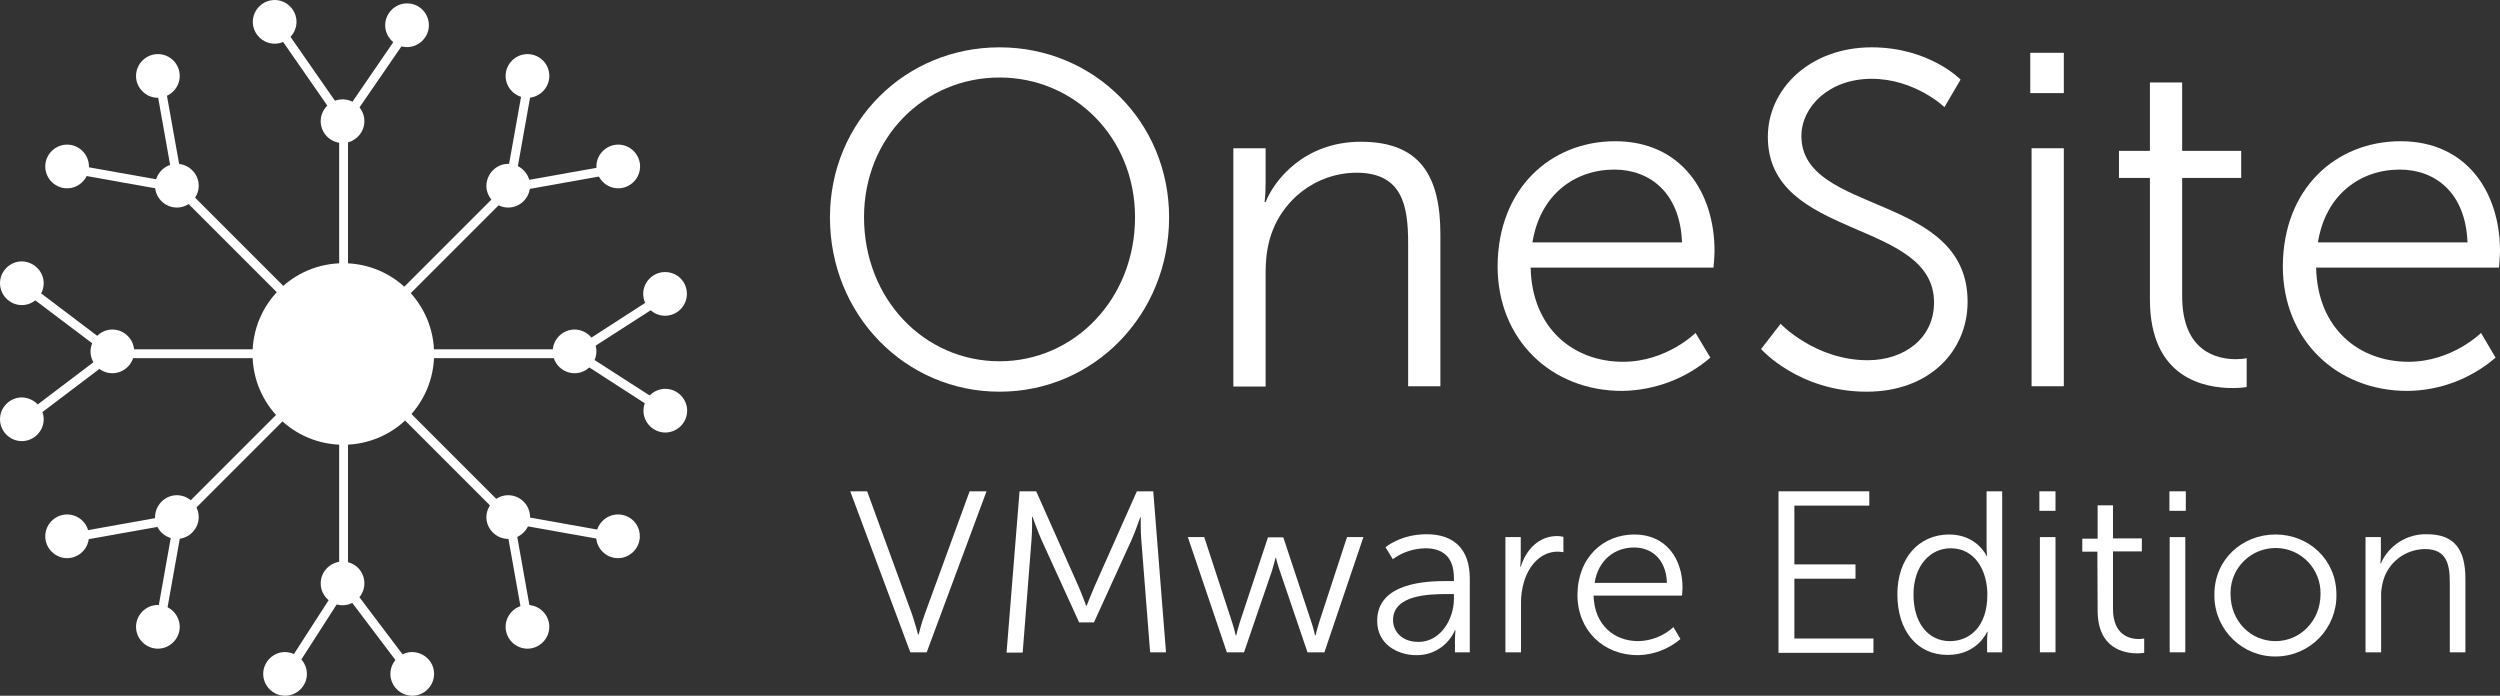 <?xml version="1.0" encoding="utf-8"?>
<!-- Generator: Adobe Illustrator 24.1.3, SVG Export Plug-In . SVG Version: 6.00 Build 0)  -->
<svg version="1.1" id="Layer_1" xmlns="http://www.w3.org/2000/svg" xmlns:xlink="http://www.w3.org/1999/xlink" x="0px" y="0px"
	 viewBox="0 0 961.2 267.5" style="enable-background:new 0 0 961.2 267.5;" xml:space="preserve">
<rect x="0" y="0" width="961.2" height="267.5" fill="#333333" stroke="none"/>
<style type="text/css">
	.st0{fill:#FFFFFF;}
</style>
<g id="Layer_2_1_">
	<g id="Layer_1-2">
		<polygon class="st0" points="70.9,74.4 26.1,66.4 26.7,63 66.6,70.1 59.5,30.2 62.9,29.6 		"/>
		<polygon class="st0" points="132.3,49.9 104.6,10 107.4,8 132.3,43.8 155.8,9.5 158.7,11.5 		"/>
		<rect x="130.4" y="45.1" class="st0" width="3.4" height="181"/>
		<rect x="42" y="134.3" class="st0" width="181" height="3.4"/>
		
			<rect x="130.6" y="45.3" transform="matrix(0.707 -0.707 0.707 0.707 -57.276 133.333)" class="st0" width="3.5" height="181"/>
		
			<rect x="41.8" y="134.1" transform="matrix(0.707 -0.707 0.707 0.707 -57.276 133.333)" class="st0" width="181" height="3.5"/>
		<polygon class="st0" points="9.6,163.5 7.5,160.8 40.5,135.8 7.5,110.9 9.6,108.1 46.2,135.8 		"/>
		<polygon class="st0" points="62.9,242 59.5,241.4 66.6,201.5 26.7,208.6 26.1,205.2 70.9,197.2 		"/>
		<polygon class="st0" points="157.2,260.6 132.4,227.8 111.4,260.5 108.4,258.6 132.2,221.7 160,258.5 		"/>
		<polygon class="st0" points="201.7,242 193.7,197.2 238.5,205.2 237.9,208.6 198,201.5 205.1,241.4 		"/>
		<polygon class="st0" points="255.1,159.7 218.1,135.8 255.1,111.9 257,114.9 224.5,135.8 257,156.7 		"/>
		<polygon class="st0" points="193.7,74.4 201.7,29.6 205.1,30.2 198,70.1 237.9,63 238.5,66.4 		"/>
		<path class="st0" d="M132,101.2L132,101.2c19.3,0,34.9,15.6,34.9,34.9v0c0,19.3-15.6,34.9-34.9,34.9h0
			c-19.3,0-34.9-15.6-34.9-34.9v0C97.1,116.8,112.7,101.2,132,101.2z"/>
		<path class="st0" d="M68,63L68,63c4.6,0,8.4,3.8,8.4,8.4l0,0c0,4.6-3.8,8.4-8.4,8.4h0c-4.6,0-8.4-3.8-8.4-8.4l0,0
			C59.7,66.8,63.4,63,68,63z"/>
		<path class="st0" d="M195.4,63L195.4,63c4.6,0,8.4,3.8,8.4,8.4l0,0c0,4.6-3.8,8.4-8.4,8.4h0c-4.6,0-8.4-3.8-8.4-8.4l0,0
			C187.1,66.8,190.8,63,195.4,63z"/>
		<path class="st0" d="M68,190.4L68,190.4c4.6,0,8.4,3.8,8.4,8.4v0c0,4.6-3.8,8.4-8.4,8.4h0c-4.6,0-8.4-3.8-8.4-8.4v0
			C59.7,194.2,63.4,190.4,68,190.4z"/>
		<path class="st0" d="M195.4,190.4L195.4,190.4c4.6,0,8.4,3.8,8.4,8.4v0c0,4.6-3.8,8.4-8.4,8.4h0c-4.6,0-8.4-3.8-8.4-8.4v0
			C187.1,194.2,190.8,190.4,195.4,190.4z"/>
		<path class="st0" d="M220.9,126.7L220.9,126.7c4.6,0,8.4,3.8,8.4,8.4l0,0c0,4.6-3.8,8.4-8.4,8.4h0c-4.6,0-8.4-3.8-8.4-8.4l0,0
			C212.5,130.5,216.3,126.7,220.9,126.7z"/>
		<path class="st0" d="M43.2,126.7L43.2,126.7c4.6,0,8.4,3.8,8.4,8.4l0,0c0,4.6-3.8,8.4-8.4,8.4l0,0c-4.6,0-8.4-3.8-8.4-8.4l0,0
			C34.9,130.5,38.6,126.7,43.2,126.7z"/>
		<path class="st0" d="M140.1,224.3L140.1,224.3c0,4.6-3.8,8.4-8.4,8.4h0c-4.6,0-8.4-3.8-8.4-8.4v0c0-4.6,3.8-8.4,8.4-8.4h0
			C136.4,215.9,140.1,219.6,140.1,224.3z"/>
		<path class="st0" d="M140.1,46.6L140.1,46.6c0,4.6-3.8,8.4-8.4,8.4l0,0c-4.6,0-8.4-3.8-8.4-8.4v0c0-4.6,3.8-8.4,8.4-8.4l0,0
			C136.4,38.2,140.1,42,140.1,46.6z"/>
		<path class="st0" d="M164.9,9.7L164.9,9.7c0,4.6-3.8,8.4-8.4,8.4l0,0c-4.6,0-8.4-3.8-8.4-8.4v0c0-4.6,3.8-8.4,8.4-8.4l0,0
			C161.2,1.3,164.9,5.1,164.9,9.7z"/>
		<path class="st0" d="M211.2,29.2L211.2,29.2c0,4.6-3.8,8.4-8.4,8.4l0,0c-4.6,0-8.4-3.8-8.4-8.4v0c0-4.6,3.8-8.4,8.4-8.4l0,0
			C207.4,20.8,211.2,24.5,211.2,29.2z"/>
		<path class="st0" d="M246.1,64L246.1,64c0,4.6-3.8,8.4-8.4,8.4l0,0c-4.6,0-8.4-3.8-8.4-8.4v0c0-4.6,3.8-8.4,8.4-8.4l0,0
			C242.3,55.6,246.1,59.4,246.1,64z"/>
		<path class="st0" d="M264.1,113L264.1,113c0,4.6-3.8,8.4-8.4,8.4l0,0c-4.6,0-8.4-3.8-8.4-8.4v0c0-4.6,3.8-8.4,8.4-8.4l0,0
			C260.4,104.6,264.1,108.3,264.1,113z"/>
		<path class="st0" d="M264.2,157.9L264.2,157.9c0,4.6-3.8,8.4-8.4,8.4h0c-4.6,0-8.4-3.8-8.4-8.4v0c0-4.6,3.8-8.4,8.4-8.4h0
			C260.4,149.5,264.2,153.3,264.2,157.9z"/>
		<path class="st0" d="M246,206.2L246,206.2c0,4.6-3.8,8.4-8.4,8.4h0c-4.6,0-8.4-3.8-8.4-8.4v0c0-4.6,3.8-8.4,8.4-8.4h0
			C242.3,197.8,246,201.5,246,206.2z"/>
		<path class="st0" d="M211.2,241L211.2,241c0,4.6-3.8,8.4-8.4,8.4h0c-4.6,0-8.4-3.8-8.4-8.4l0,0c0-4.6,3.8-8.4,8.4-8.4h0
			C207.4,232.6,211.2,236.4,211.2,241z"/>
		<path class="st0" d="M166.9,259.1L166.9,259.1c0,4.6-3.8,8.4-8.4,8.4l0,0c-4.6,0-8.4-3.8-8.4-8.4v0c0-4.6,3.8-8.4,8.4-8.4l0,0
			C163.2,250.8,166.9,254.5,166.9,259.1z"/>
		<path class="st0" d="M118,259.1L118,259.1c0,4.6-3.8,8.4-8.4,8.4l0,0c-4.6,0-8.4-3.8-8.4-8.4l0,0c0-4.6,3.8-8.4,8.4-8.4l0,0
			C114.2,250.8,118,254.5,118,259.1z"/>
		<path class="st0" d="M69.1,241L69.1,241c0,4.6-3.8,8.4-8.4,8.4h0c-4.6,0-8.4-3.8-8.4-8.4l0,0c0-4.6,3.8-8.4,8.4-8.4h0
			C65.3,232.6,69.1,236.4,69.1,241z"/>
		<path class="st0" d="M34.2,206.2L34.2,206.2c0,4.6-3.8,8.4-8.4,8.4h0c-4.6,0-8.4-3.8-8.4-8.4l0,0c0-4.6,3.8-8.4,8.4-8.4h0
			C30.4,197.8,34.2,201.5,34.2,206.2z"/>
		<path class="st0" d="M16.8,161.2L16.8,161.2c0,4.6-3.8,8.4-8.4,8.4h0c-4.6,0-8.4-3.8-8.4-8.4l0,0c0-4.6,3.8-8.4,8.4-8.4h0
			C13,152.9,16.8,156.6,16.8,161.2z"/>
		<path class="st0" d="M16.8,108.9L16.8,108.9c0,4.6-3.8,8.4-8.4,8.4h0c-4.6,0-8.4-3.8-8.4-8.4l0,0c0-4.6,3.8-8.4,8.4-8.4h0
			C13,100.6,16.8,104.3,16.8,108.9z"/>
		<path class="st0" d="M34.2,64L34.2,64c0,4.6-3.8,8.4-8.4,8.4h0c-4.6,0-8.4-3.8-8.4-8.4l0,0c0-4.6,3.8-8.4,8.4-8.4h0
			C30.4,55.6,34.2,59.4,34.2,64z"/>
		<path class="st0" d="M69.1,29.2L69.1,29.2c0,4.6-3.8,8.4-8.4,8.4l0,0c-4.6,0-8.4-3.8-8.4-8.4l0,0c0-4.6,3.8-8.4,8.4-8.4l0,0
			C65.3,20.8,69.1,24.5,69.1,29.2z"/>
		<path class="st0" d="M114,8.4L114,8.4c0,4.6-3.8,8.4-8.4,8.4l0,0c-4.6,0-8.4-3.8-8.4-8.4v0c0-4.6,3.8-8.4,8.4-8.4l0,0
			C110.2,0,114,3.8,114,8.4z"/>
		<path class="st0" d="M384.3,18.2c36.2,0,65.2,28.6,65.2,65.4c0,37.5-29,67-65.2,67s-65.2-29.5-65.2-67
			C319.1,46.8,348,18.2,384.3,18.2z M384.3,138.9c28.8,0,52.1-24,52.1-55.4c0-30.6-23.3-53.7-52.1-53.7c-29,0-52.1,23.1-52.1,53.7
			C332.2,114.9,355.3,138.9,384.3,138.9z"/>
		<path class="st0" d="M474.2,57h12.4v13.4c0,2.4-0.1,4.9-0.4,7.3h0.4c3.3-8.4,14.9-23.2,36.6-23.2c22.6,0,30.6,12.9,30.6,35.6v58.4
			h-12.4v-55c0-14.4-2.2-27.1-19.9-27.1c-15.7,0.1-29.3,10.7-33.4,25.9c-1.1,4-1.5,8.2-1.5,12.4v43.9h-12.4V57z"/>
		<path class="st0" d="M621,54.3c25.3,0,38.2,19.5,38.2,42.2c0,2.2-0.4,6.4-0.4,6.4h-70.3c0.5,23.5,16.6,36.2,35.5,36.2
			c16.8,0,27.9-11.1,27.9-11.1l5.7,9.5c-9.4,8.1-21.4,12.6-33.9,12.8c-27.3,0-47.9-19.7-47.9-47.9C575.9,72.4,596.3,54.3,621,54.3z
			 M646.7,93.2c-0.7-19.1-12.4-28-26-28c-15.3,0-28.6,9.7-31.5,28H646.7z"/>
		<path class="st0" d="M684.6,124.5c0,0,13.3,14,33.5,14c14,0,25.5-8.4,25.5-22.2c0-32.2-63.9-24-63.9-63.7
			c0-18.4,16.2-34.4,39.9-34.4c22.2,0,34.2,12.4,34.2,12.4l-6.2,10.6c0,0-11.3-10.9-28-10.9c-16.4,0-27,10.8-27,22
			c0,30.4,63.9,21.7,63.9,63.7c0,19.1-14.8,34.6-38.8,34.6c-26.2,0-40.6-16.4-40.6-16.4L684.6,124.5z"/>
		<path class="st0" d="M780.6,20.3h12.9v15.5h-12.9V20.3z M781.1,57h12.4v91.5h-12.4V57z"/>
		<path class="st0" d="M826.6,68.4h-11.9V58h11.9V31.7H839V58h22.7v10.4H839v45.5c0,21.5,13.7,24.2,20.6,24.2c1.4,0,2.8-0.1,4.2-0.4
			v11.1c-1.8,0.3-3.5,0.4-5.3,0.4c-10.6,0-31.9-3.5-31.9-34.1L826.6,68.4z"/>
		<path class="st0" d="M923,54.3c25.3,0,38.2,19.5,38.2,42.2c0,2.2-0.4,6.4-0.4,6.4h-70.3c0.5,23.5,16.6,36.2,35.5,36.2
			c16.8,0,27.9-11.1,27.9-11.1l5.6,9.5c-9.4,8.1-21.4,12.7-33.9,12.8c-27.3,0-47.9-19.7-47.9-47.9C877.8,72.4,898.2,54.3,923,54.3z
			 M948.7,93.2c-0.7-19.1-12.4-28-26-28c-15.3,0-28.6,9.7-31.5,28H948.7z"/>
		<path class="st0" d="M326.9,188.9h6.5l17.2,47.1c1.1,3.2,2.4,8,2.4,8h0.2c0,0,1.2-4.9,2.4-8l17.2-47.1h6.5l-23,61.9h-6.3
			L326.9,188.9z"/>
		<path class="st0" d="M392,188.9h6.4l16.2,36.4c1.4,3.2,3,7.6,3,7.6h0.2c0,0,1.7-4.4,3.1-7.6l16.2-36.4h6.3l4.9,61.9h-6.1
			l-3.4-43.3c-0.3-3.3-0.2-8.6-0.2-8.6h-0.2c0,0-1.9,5.5-3.3,8.6l-14.5,31.8h-5.7l-14.5-31.8c-1.4-3.1-3.4-8.8-3.4-8.8h-0.2
			c0,0,0.1,5.5-0.2,8.8l-3.4,43.4H387L392,188.9z"/>
		<path class="st0" d="M456.7,206.5h6.3l10.8,33c0.7,2.1,1.3,4.8,1.3,4.8h0.2c0,0,0.6-2.6,1.3-4.8l10.9-32.9h5.9l10.9,32.9
			c0.7,2.1,1.3,4.8,1.3,4.8h0.2c0,0,0.6-2.6,1.3-4.8l10.8-33h6.3l-15,44.3h-6.5L492,219.3c-0.8-2.2-1.4-4.8-1.4-4.8h-0.2
			c0,0-0.6,2.6-1.3,4.8l-10.8,31.5h-6.6L456.7,206.5z"/>
		<path class="st0" d="M556.5,223.4h2.5v-1.1c0-8.6-4.7-11.5-11-11.5c-4.5,0.1-8.9,1.5-12.5,4.2l-2.8-4.6c0,0,5.8-5,15.8-5
			c10.7,0,16.6,5.9,16.6,17v28.4h-5.7V246c0-1.2,0.1-2.5,0.2-3.7h-0.2c-2.6,5.9-8.4,9.7-14.8,9.6c-7.4,0-15.1-4.3-15.1-13.1
			C529.4,223.8,548.9,223.4,556.5,223.4z M545.4,246.8c8.5,0,13.6-8.8,13.6-16.5v-1.9h-2.5c-7,0-20.9,0.3-20.9,10
			C535.6,242.6,538.8,246.8,545.4,246.8z"/>
		<path class="st0" d="M578.8,206.5h5.9v7.9c0,1.2-0.1,2.4-0.2,3.5h0.2c2.1-6.7,7-11.8,14-11.8c0.8,0,1.6,0.1,2.4,0.3v5.9
			c-0.7-0.1-1.5-0.2-2.2-0.2c-6.2,0-10.9,4.9-12.9,11.4c-0.8,2.8-1.3,5.7-1.2,8.6v18.7h-6L578.8,206.5z"/>
		<path class="st0" d="M628.4,205.5c12.2,0,18.5,9.4,18.5,20.4c0,1.1-0.2,3.1-0.2,3.1h-34c0.3,11.4,8,17.5,17.2,17.5
			c5-0.1,9.8-2,13.5-5.4l2.7,4.6c-4.6,3.9-10.4,6.1-16.4,6.2c-13.2,0-23.2-9.5-23.2-23.2C606.6,214.2,616.5,205.5,628.4,205.5z
			 M640.9,224.1c-0.3-9.2-6-13.6-12.6-13.6c-7.4,0-13.8,4.7-15.2,13.6L640.9,224.1z"/>
		<path class="st0" d="M683.8,188.9h34.9v5.5h-28.8v22.6h23.5v5.5h-23.5v23h30.4v5.5h-36.5V188.9z"/>
		<path class="st0" d="M749.4,205.5c10.8,0,14.5,8.4,14.5,8.4h0.1c-0.1-1.1-0.2-2.2-0.2-3.4v-21.6h6v61.9H764v-4.7
			c0-1.1,0.1-2.1,0.2-3.2H764c0,0-3.6,8.9-15.2,8.9c-11.9,0-19.3-9.5-19.3-23.3C729.5,214.6,737.8,205.5,749.4,205.5z M749.7,246.5
			c7.4,0,14.4-5.3,14.4-17.9c0-9-4.6-17.8-14.1-17.8c-7.8,0-14.3,6.6-14.3,17.8C735.7,239.6,741.4,246.5,749.7,246.5L749.7,246.5z"
			/>
		<path class="st0" d="M784.1,188.9h6.2v7.5h-6.2V188.9z M784.3,206.5h6v44.3h-6V206.5z"/>
		<path class="st0" d="M806.4,212.1h-5.8v-5h5.9v-12.8h5.9V207h11.1v5h-11.1v22c0,10.4,6.6,11.7,10,11.7c0.7,0,1.3-0.1,2-0.2v5.5
			c-0.8,0.1-1.7,0.2-2.5,0.2c-5.1,0-15.4-1.7-15.4-16.5L806.4,212.1z"/>
		<path class="st0" d="M834.1,188.9h6.3v7.5h-6.3V188.9z M834.2,206.5h6v44.3h-6V206.5z"/>
		<path class="st0" d="M874.9,205.5c13,0,23.4,9.9,23.4,23c0.3,12.9-10,23.7-23,23.9c-12.9,0.3-23.7-10-23.9-23c0-0.3,0-0.6,0-1
			C851.4,215.3,861.9,205.5,874.9,205.5z M874.9,246.5c9.5,0,17.3-7.8,17.3-18.1c0.2-9.5-7.3-17.5-16.9-17.7
			c-9.5-0.2-17.5,7.3-17.7,16.9c0,0.3,0,0.6,0,0.8C857.6,238.8,865.3,246.5,874.9,246.5L874.9,246.5z"/>
		<path class="st0" d="M909.5,206.5h5.9v6.6c0,1.9-0.2,3.5-0.2,3.5h0.2c3.1-7,10.1-11.4,17.7-11.2c10.9,0,14.8,6.2,14.8,17.2v28.2
			h-6v-26.6c0-7-1-13.1-9.6-13.1c-7.6,0.1-14.2,5.2-16.1,12.5c-0.5,2-0.8,4-0.7,6v21.2h-6L909.5,206.5z"/>
	</g>
</g>
</svg>
